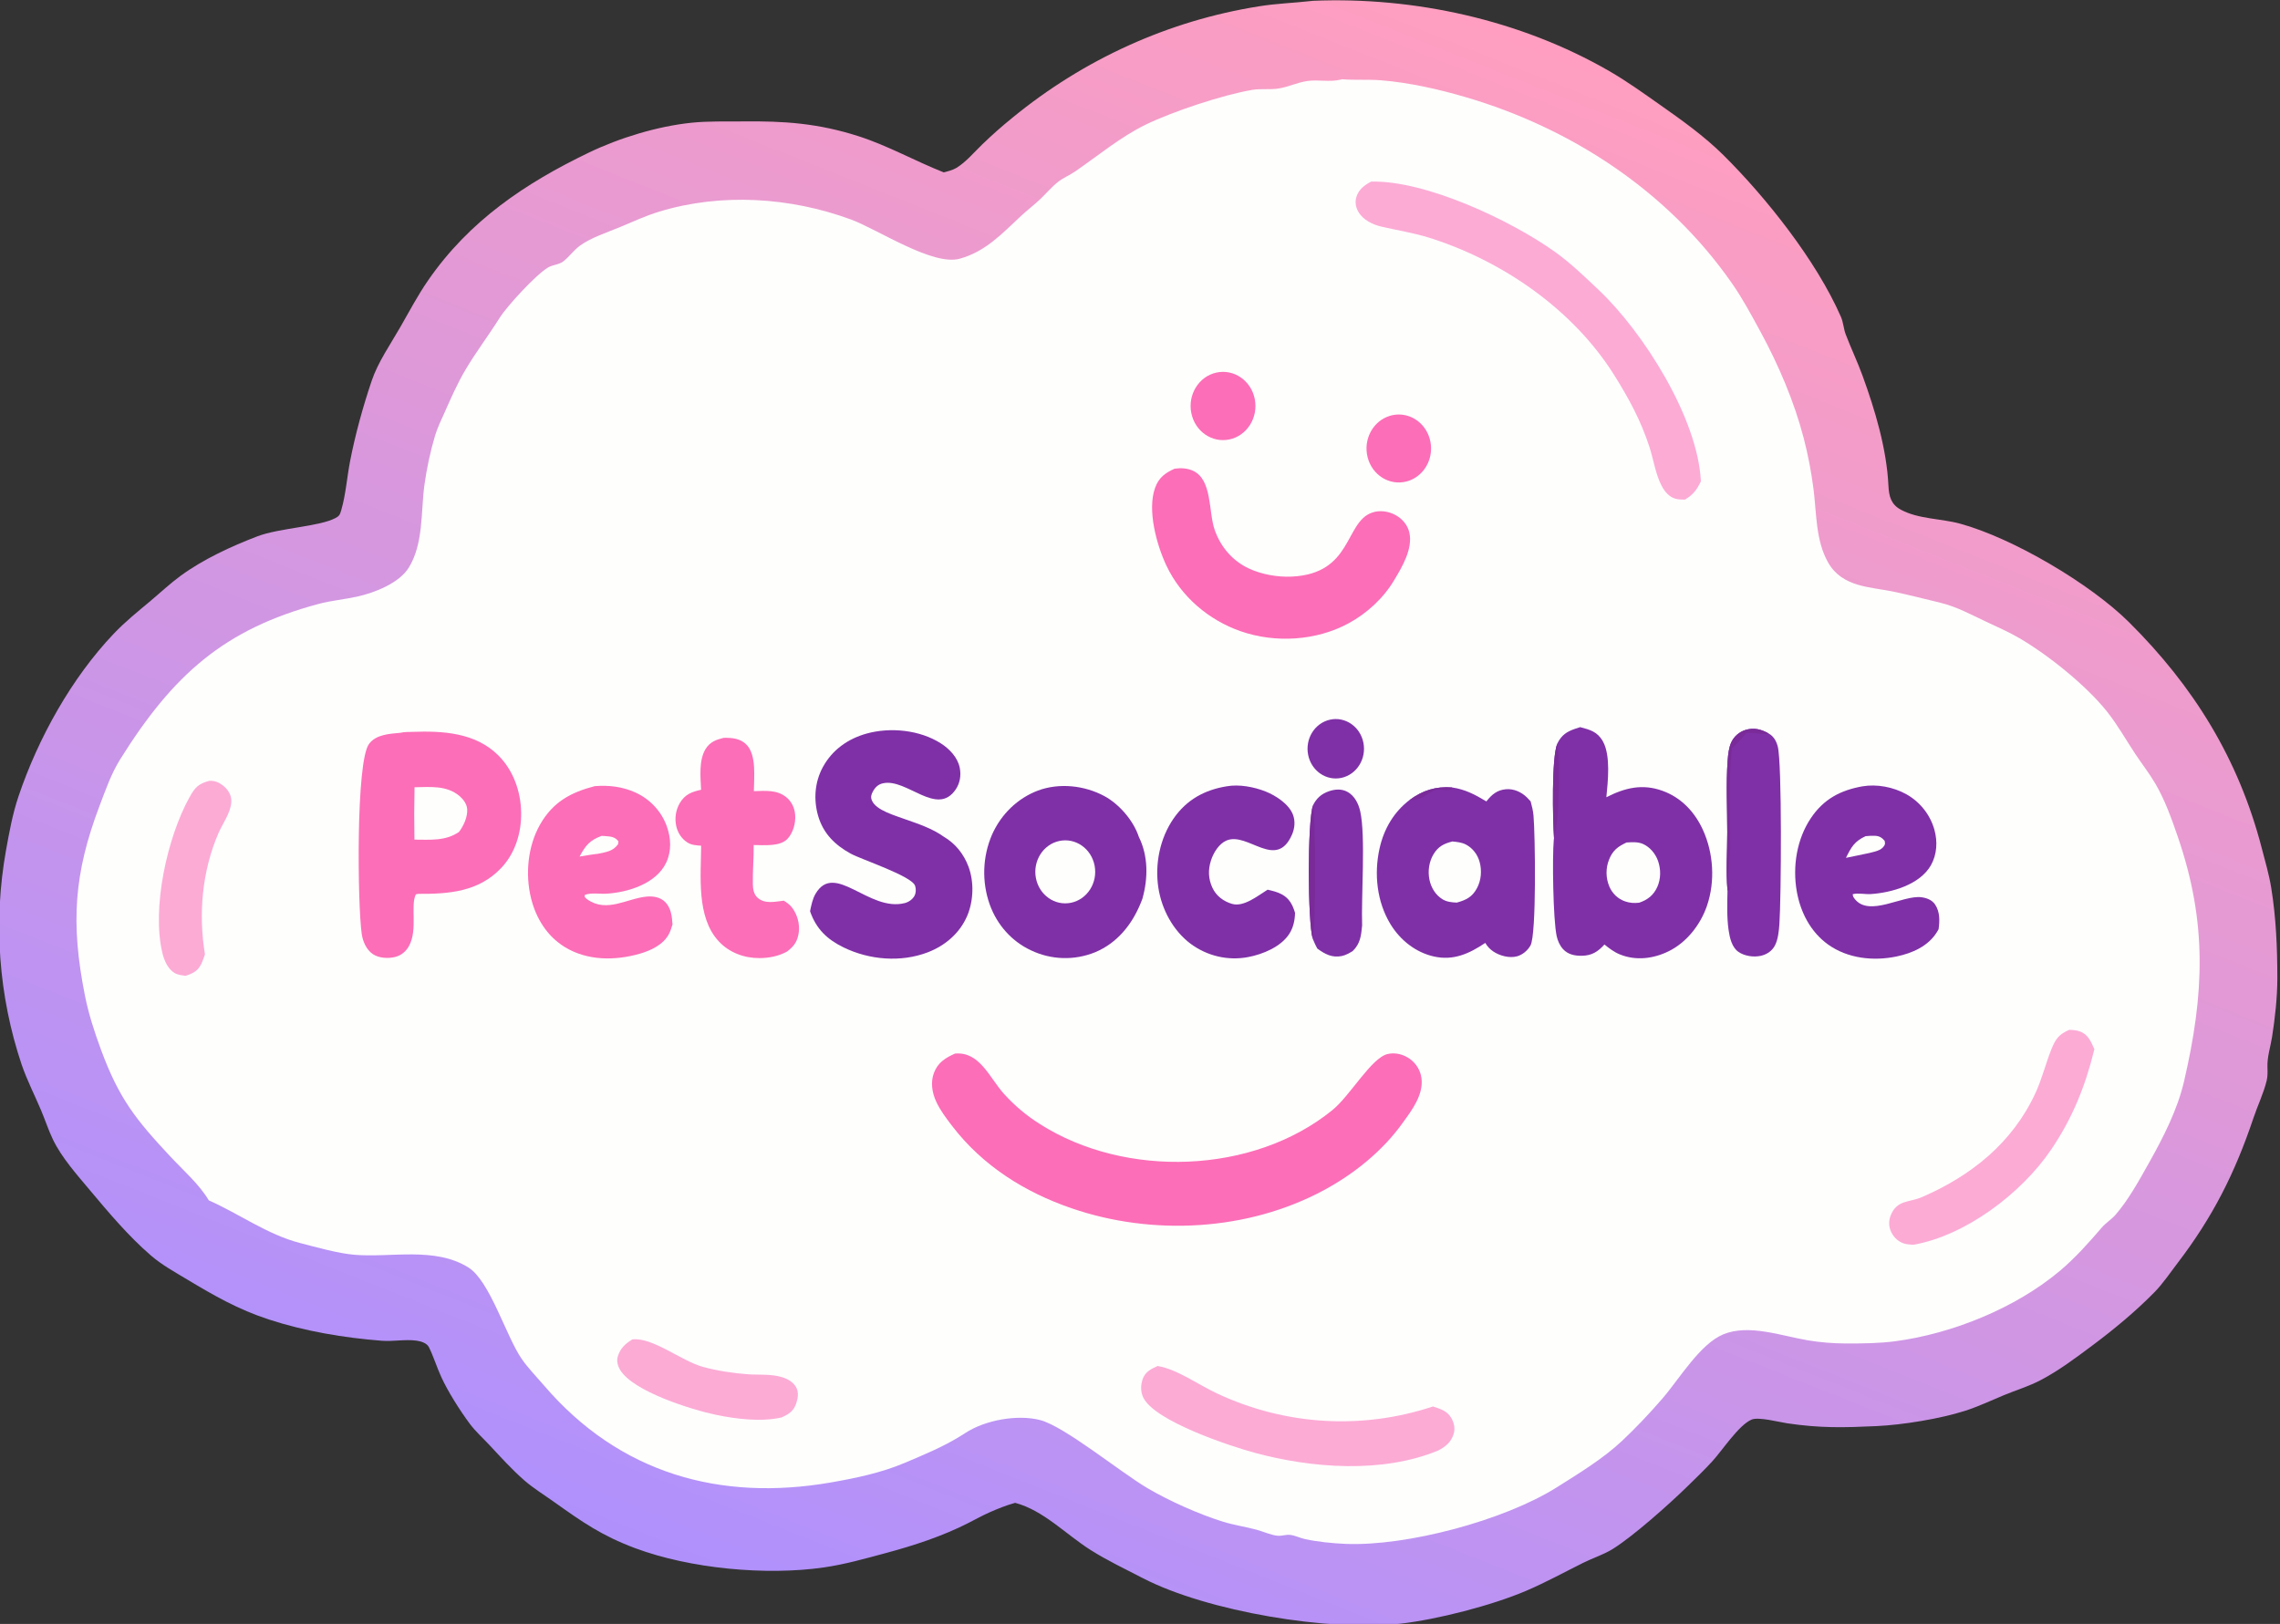 <svg xmlns="http://www.w3.org/2000/svg" xmlns:xlink="http://www.w3.org/1999/xlink" viewBox="388.1 181.06 940.31 669.84"><rect x="388.1" y="181.06" width="940.31" height="669.84" fill="#333333" stroke="none"/><defs><linearGradient id="gradient_0" gradientUnits="userSpaceOnUse" x1="1937.819" y1="346.515" x2="1468.757" y2="1587.17"><stop offset="0" stop-color="#FF9EC0"/><stop offset="1" stop-color="#B091FC"/></linearGradient></defs><path fill="url(#gradient_0)" transform="matrix(0.514 0 0 0.541 3.05176e-05 0)" d="M1807.4 335.411C1807.78 335.37 1808.16 335.303 1808.54 335.288C1889.64 332.089 1974.8 349.702 2046.33 388.901C2060.26 396.534 2073.75 405.755 2086.96 414.584C2104.56 426.346 2122.48 438.445 2137.93 453.002C2172.08 485.191 2212.43 533.362 2232.13 576.196C2234.12 580.51 2234.26 585.271 2236 589.622C2240.24 600.216 2245.38 610.404 2249.49 621.1C2259.49 647.166 2268.86 676.88 2270.27 704.921C2270.69 713.305 2272.45 719.304 2280.24 723.302C2294.33 730.529 2312.65 730.001 2327.85 733.967C2370.09 744.99 2432.04 779.557 2463.46 809.23C2514.8 857.71 2551.12 912.826 2569.84 981.421C2572.53 991.269 2575.65 1001.34 2577.38 1011.4C2581.29 1034.1 2582.33 1057.72 2582.32 1080.72C2582.32 1095.06 2580.44 1111.18 2578.08 1125.34C2576.79 1133.05 2574.08 1140.53 2574.38 1148.42C2574.5 1151.79 2574.62 1155.28 2573.77 1158.58C2571.31 1168.21 2566.45 1177.75 2563.12 1187.18C2548.24 1229.3 2530.33 1262.84 2502.19 1297.8C2496.33 1305.08 2490.4 1313.46 2483.71 1319.94C2468.64 1334.53 2451.17 1348.28 2434.13 1360.37C2420.62 1369.94 2407 1379.72 2392.12 1387.09C2382.82 1391.7 2372.52 1394.64 2362.86 1398.45C2352.63 1402.49 2342.38 1407.1 2331.87 1410.31C2311.74 1416.45 2281.69 1421.09 2260.44 1422.02C2234.02 1423.18 2215.59 1423.6 2189.03 1419.87C2182.49 1418.96 2165.94 1414.74 2160.35 1417.09C2149.9 1421.49 2136.91 1440.66 2128.7 1449.12C2122.2 1455.82 2115.22 1462.19 2108.36 1468.54C2093.95 1481.89 2065.47 1505.99 2049.02 1515.72C2041.8 1519.99 2033.17 1522.56 2025.55 1526.16C2010.26 1533.39 1995.01 1541.35 1979.33 1547.69C1951.71 1558.85 1908.18 1569.43 1879.02 1572.61C1821.94 1578.83 1723.86 1563.39 1672.14 1538C1658.22 1531.16 1643.37 1524.44 1630.11 1516.47C1610.14 1504.47 1592.46 1486.33 1569.58 1480.51C1562.33 1482.37 1555.5 1485.07 1548.6 1487.94C1543.04 1490.33 1537.64 1493.17 1532.19 1495.81C1511.29 1505.94 1488.3 1513.07 1465.83 1518.8C1449.24 1523.04 1433.02 1527.44 1416.01 1529.77C1369.73 1536.11 1308.85 1530.74 1264.66 1515.07C1237.99 1505.62 1222.26 1495.15 1199.17 1479.53C1191.35 1474.24 1182.99 1469.39 1175.72 1463.36C1165.76 1455.09 1157.03 1445.88 1147.99 1436.67C1142.73 1431.31 1136.5 1426 1131.9 1420.11C1124.18 1410.21 1114.39 1395.63 1109.03 1384.39C1105.51 1377.02 1102.99 1369.15 1099.24 1361.89C1097.55 1358.62 1092.64 1357.29 1089.23 1356.85C1080.21 1355.67 1070.55 1357.61 1061.35 1356.93C1031.24 1354.73 999.416 1349.66 970.618 1340.67C946.175 1333.05 927.118 1322.71 905.099 1310.14C895.262 1304.52 884.996 1299.17 876.194 1291.97C858.404 1277.43 842.208 1259.18 827.042 1241.97C816.835 1230.38 804.567 1217.37 797.547 1203.52C793.948 1196.42 791.319 1188.67 788.085 1181.38C782.902 1169.7 776.733 1158.32 772.39 1146.29C753.927 1093.93 749.607 1037.62 759.865 983.051C762.472 969.27 765.181 955.175 769.873 941.935C785.693 897.289 812.663 851.457 846.322 817.849C855.729 808.456 865.694 800.929 876.009 792.702C883.986 786.338 891.658 779.474 900.044 773.65C918.192 761.044 940.67 751.204 961.387 743.666C979.187 737.188 1011.16 736.264 1024.23 729.66C1027.35 728.085 1027.8 727.119 1028.85 723.692C1032.55 711.717 1033.45 698.513 1035.98 686.189C1040.2 665.624 1046.25 644.832 1053.27 625.062C1058.35 610.751 1068.38 597.14 1076.19 584.175C1083.39 572.23 1090.33 559.747 1098.54 548.464C1131.84 502.694 1176.76 474.272 1227.37 451.098C1252.22 439.721 1282.65 430.949 1309.88 428.257C1323.35 426.926 1337.44 427.402 1350.97 427.254C1384.38 426.889 1411.35 428.645 1443.69 438.467C1467.34 445.65 1489.2 457.45 1512.3 466.111C1515.79 465.233 1519.49 464.411 1522.64 462.578C1530.25 458.133 1536.73 450.679 1543.22 444.747C1550.85 437.761 1558.95 430.923 1567.16 424.623C1624.72 379.717 1692.89 350.405 1765.08 339.515C1779.2 337.319 1793.24 336.947 1807.4 335.411Z"/><path fill="#FEFEFD" transform="matrix(0.514 0 0 0.541 3.05176e-05 0)" d="M1832.01 395.12C1842.45 395.891 1852.97 395.115 1863.42 395.918C1885.86 397.641 1909.68 402.766 1931.37 408.825C2015.14 432.223 2092.83 479.875 2144.72 550.671C2153.27 562.34 2160.36 574.907 2167.53 587.442C2181.96 612.652 2194.6 640.621 2202.29 668.716C2205.69 681.125 2208.41 694.527 2210.13 707.275C2212.66 726.028 2211.81 746.794 2221.91 763.593C2233.44 782.757 2256.12 782.044 2275.09 785.919C2287.54 788.462 2299.98 791.455 2312.36 794.334C2325.14 797.305 2336.8 803.383 2348.72 808.708C2357.72 812.731 2366.93 816.551 2375.55 821.341C2398.42 834.04 2428.98 857.298 2445.63 877.184C2454.21 887.431 2460.73 898.609 2468.34 909.508C2473.64 917.109 2479.6 924.292 2484.46 932.191C2492.2 944.751 2497.63 959.259 2502.62 973.121C2526.13 1038.34 2523.79 1092.55 2507.41 1159.38C2502.15 1180.82 2490.74 1202 2479.6 1220.84C2471.75 1234.11 2462.85 1249.63 2452.37 1261.01C2449.1 1264.55 2444.8 1266.95 2441.53 1270.56C2431.08 1282.14 2419.98 1293.97 2407.75 1303.72C2372.01 1332.22 2321.15 1351.59 2275.85 1357.3C2262.96 1358.93 2249.09 1359.05 2236.09 1359.01C2226.07 1358.99 2215.46 1358.18 2205.58 1356.6C2184.73 1353.27 2158.19 1343.97 2137.77 1352.05C2118.94 1359.51 2102.56 1386.01 2088.93 1401C2078.8 1412.13 2067.63 1423.38 2056.4 1433.4C2041.27 1446.89 2021.56 1458.29 2004.13 1468.72C1961.84 1494.02 1883.68 1513.73 1834.75 1511.81C1824.12 1511.39 1812.64 1510.28 1802.21 1508.17C1798.23 1507.36 1794.25 1505.37 1790.25 1504.96C1786.92 1504.61 1783.59 1505.86 1780.32 1505.61C1774.9 1505.19 1768.49 1502.32 1763.08 1500.95C1754.26 1498.73 1745.18 1497.48 1736.44 1494.92C1717.27 1489.28 1693.16 1479.08 1675.69 1469.29C1654.21 1457.25 1609.09 1422.14 1589.59 1417.39C1571.34 1412.94 1545.46 1417.39 1529.59 1427.28L1528.45 1428C1527.31 1428.68 1526.17 1429.33 1525.02 1430C1511.44 1437.96 1495.65 1444.14 1481 1450.04C1462.16 1457.64 1441.69 1461.67 1421.73 1464.97C1333.26 1479.57 1252.19 1458.41 1191.41 1390.87C1185.53 1384.34 1178.8 1377.85 1173.65 1370.76C1161.08 1353.47 1148.17 1311.34 1130.94 1301.1C1103.89 1285.04 1069.15 1293.76 1039.26 1291.37C1026.33 1290.33 1008.52 1285.54 995.638 1282.37C969.604 1275.97 947.099 1260.2 922.61 1249.91C914.884 1237.56 902.152 1227.06 891.877 1216.61C864.093 1188.37 850.589 1172.36 836.136 1135.11C830.804 1121.37 826.136 1107.8 823.12 1093.33C811.727 1038.67 814.333 1000.7 834.973 948.998C839.851 936.78 844.304 924.534 851.57 913.498C894.014 849.039 934.944 814.397 1010.78 795.115C1020.95 792.529 1031.47 791.711 1041.72 789.542C1055.33 786.662 1075.38 779.439 1083.18 767.277C1094.95 748.925 1092.68 725.058 1095.61 704.444C1097.34 692.295 1100.46 678.422 1104.16 666.765C1106.14 660.528 1109.3 654.512 1112.07 648.577C1117.12 637.72 1122.15 626.895 1128.49 616.704C1136.9 603.163 1147.09 590.441 1155.93 577.074C1162.04 567.841 1185.43 543.772 1194.88 538.587C1198.65 536.518 1203.81 536.447 1207.2 533.871C1211.87 530.332 1215.48 525.416 1220.31 522.058C1229.53 515.653 1242.33 511.93 1252.79 507.721C1263.09 503.576 1273.5 499.078 1284.17 495.994C1333.83 481.644 1389.14 485.016 1437.7 501.979C1459.57 509.618 1503.35 537.623 1525.12 531.934C1545.8 526.531 1559 512.882 1574.27 499.345C1579.37 494.83 1584.94 490.874 1589.98 486.297C1594.62 482.085 1599.08 476.995 1604.09 473.3C1608.33 470.176 1613.41 468.243 1617.81 465.358C1636.07 453.399 1654.42 438.912 1674.29 429.726C1695.95 419.709 1736 407.066 1759.69 403.229C1766.82 402.075 1774.2 403.24 1781.27 402.112C1789.06 400.868 1796.41 397.425 1804.27 396.413C1813.16 395.269 1821.35 397.387 1830.35 395.48L1832.01 395.12Z"/><path fill="#FC6EB7" transform="matrix(0.514 0 0 0.541 3.05176e-05 0)" d="M1521.37 1137.97C1541.19 1136.34 1548.83 1156.21 1560.59 1168.66C1569.16 1177.69 1578.93 1185.48 1589.64 1191.82C1658.01 1233.18 1760.68 1230.15 1824.18 1181.04C1838.53 1169.94 1855.49 1141.05 1868.58 1138.28C1874.75 1136.98 1881.22 1138.57 1886.38 1142.11C1891.33 1145.51 1894.8 1150.79 1895.61 1156.78C1897.31 1169.34 1887.9 1181.19 1880.76 1190.5C1864.6 1212.19 1841.41 1229.76 1817.48 1242.03C1756.3 1273.41 1679.81 1277.16 1614.75 1255.89C1577.56 1243.74 1543.49 1223.66 1518.77 1192.85C1514.17 1187.12 1509.43 1181.23 1506.22 1174.58C1502.94 1167.79 1501.58 1159.98 1504.39 1152.78C1507.55 1144.69 1513.85 1141.16 1521.37 1137.97Z"/><path fill="#7F30A7" transform="matrix(0.514 0 0 0.541 3.05176e-05 0)" d="M2022.97 889.087C2030.81 891.073 2036.87 892.525 2041.23 900.031C2047.5 910.803 2045.19 930.456 2043.95 942.53C2058.96 935.296 2072.88 932.063 2089.1 937.663C2103.84 942.753 2114.76 953.503 2121.44 967.444C2129.93 985.142 2131.35 1006.69 2124.7 1025.22C2119.41 1039.97 2108.14 1053.37 2093.83 1060.01C2081.54 1065.71 2067.57 1067.33 2054.74 1062.35C2050.17 1060.58 2046.27 1057.79 2042.43 1054.81C2037.05 1060.41 2032.25 1063.26 2024.33 1063.4C2018.76 1063.5 2013.17 1062.49 2009.17 1058.3C2006.58 1055.57 2004.9 1052 2004.07 1048.35C2001.22 1035.8 2000.49 988.688 2001.76 974.973C2001.8 974.547 2001.89 974.126 2001.95 973.702C2000.93 959.666 1999.92 912.896 2004.51 901.745C2007.85 895.258 2012.04 892.564 2018.9 890.333C2020.25 889.897 2021.61 889.482 2022.97 889.087Z"/><path fill="#7A2B99" transform="matrix(0.514 0 0 0.541 3.05176e-05 0)" d="M2004.51 901.745C2007.17 912.447 2006.28 963.546 2001.95 973.702C2000.93 959.666 1999.92 912.896 2004.51 901.745Z"/><path fill="#FEFEFD" transform="matrix(0.514 0 0 0.541 3.05176e-05 0)" d="M2060.12 977.043C2064.43 976.79 2069.2 976.43 2073.26 978.125C2078.82 980.445 2083.27 985.412 2085.38 990.998C2087.78 997.37 2087.75 1004.87 2084.77 1011.04C2081.67 1017.44 2076.86 1020.84 2070.26 1022.95C2066.25 1023.38 2062.84 1023.19 2058.98 1021.93C2053.38 1020.12 2048.8 1016.04 2046.37 1010.68C2043.45 1004.17 2043.34 996.745 2046.08 990.159C2049.05 982.945 2053.35 980.064 2060.12 977.043Z"/><path fill="#FC6EB7" transform="matrix(0.514 0 0 0.541 3.05176e-05 0)" d="M1076.41 893.386C1079.42 892.684 1082.7 892.799 1085.79 892.691C1109.91 891.85 1136.43 893.099 1154.95 910.661C1166.81 921.911 1172.94 937.959 1173.22 954.176C1173.5 969.655 1168.36 985.268 1157.32 996.367C1139.1 1014.69 1115.13 1016.33 1090.75 1016.19L1088.75 1016.55C1084.14 1025.15 1090.47 1043.41 1083.21 1055.97C1080.78 1060.17 1076.99 1063.09 1072.28 1064.27C1066.67 1065.67 1058.96 1065.28 1054.03 1062.01C1049.05 1058.71 1046.19 1052.58 1045.31 1046.82C1041.93 1024.69 1040.53 915.332 1051.16 901.875C1056.97 894.518 1067.84 894.179 1076.41 893.386Z"/><path fill="#FEFEFD" transform="matrix(0.514 0 0 0.541 3.05176e-05 0)" d="M1087.67 934.917C1100 934.761 1113.43 933.275 1123.75 941.601C1126.72 944 1129.64 947.645 1129.92 951.608C1130.33 957.624 1126.99 964.496 1123.3 969.022C1112.3 976.119 1100.11 974.851 1087.59 974.858C1087.33 961.545 1087.36 948.229 1087.67 934.917Z"/><path fill="#7F30A7" transform="matrix(0.514 0 0 0.541 3.05176e-05 0)" d="M1405.02 1029.44C1406.04 1024.86 1406.95 1020.14 1409.46 1016.1C1424.88 991.296 1452.27 1030.22 1481.04 1023.23C1484.03 1022.5 1487.21 1020.49 1488.77 1017.77C1490.07 1015.5 1490.15 1012.6 1489.32 1010.1C1486.82 1002.6 1446.4 990.093 1437.61 985.513C1425.22 979.064 1415.52 970.252 1411.41 956.427C1407.74 944.065 1408.82 930.951 1415.22 919.686C1422.85 906.247 1435.66 897.878 1450.4 893.989C1469.31 889.001 1492.9 891.157 1509.81 901.358C1516.67 905.496 1523.51 912.055 1525.16 920.21C1526.32 925.962 1525.31 931.773 1521.9 936.573C1506.85 957.699 1482.67 927.917 1463.56 931.888C1459.71 932.688 1457.26 934.923 1455.37 938.276C1454.1 940.554 1453.52 942.349 1454.6 944.896C1457.87 952.629 1473.91 956.614 1481.3 959.3C1491.87 962.818 1503.09 966.317 1512.35 972.647C1521.53 977.743 1528.36 985.76 1532.17 995.518C1536.69 1007.09 1536.2 1021.48 1531.19 1032.79C1525.19 1046.31 1513.25 1055.74 1499.57 1060.74C1478 1068.62 1452.56 1066.61 1431.89 1057.01C1418.91 1050.98 1410 1043.12 1405.02 1029.44Z"/><path fill="#7F30A7" transform="matrix(0.514 0 0 0.541 3.05176e-05 0)" d="M1886.01 944.661C1896.59 937.235 1907.26 934.097 1920.19 935.069C1930.78 936.562 1938.54 940.497 1947.69 945.712C1952.02 940.426 1956.39 936.975 1963.47 936.427C1969.65 935.948 1975.7 938.494 1980.18 942.634C1981.23 943.591 1982.23 944.597 1983.18 945.648C1984.23 949.264 1985.15 952.806 1985.5 956.572C1986.82 970.386 1988.03 1047.2 1983.07 1055.55C1980.76 1059.45 1976.66 1062.7 1972.25 1063.83C1966.11 1065.4 1958.34 1063.43 1953.11 1060.05C1950.59 1058.43 1948.34 1056.17 1946.8 1053.6C1933.8 1061.89 1921.22 1067.28 1905.54 1063.94C1891.09 1060.86 1878.63 1051.64 1870.71 1039.28C1859.85 1022.33 1857.43 1001.05 1861.95 981.651C1865.45 966.624 1873.45 953.774 1886.01 944.661Z"/><path fill="#7A2B99" transform="matrix(0.514 0 0 0.541 3.05176e-05 0)" d="M1886.01 944.661C1896.59 937.235 1907.26 934.097 1920.19 935.069L1919.37 936.717C1915.13 937.974 1910.71 935.898 1906.88 937.099C1899.56 939.393 1896.73 944.858 1887.92 944.634C1887.28 944.618 1886.64 944.652 1886.01 944.661Z"/><path fill="#FEFEFD" transform="matrix(0.514 0 0 0.541 3.05176e-05 0)" d="M1920.41 976.258C1924.16 976.632 1927.9 976.903 1931.32 978.621C1936.65 981.32 1940.61 986.122 1942.25 991.868C1944.17 998.412 1943.53 1005.74 1940.22 1011.72C1936.35 1018.7 1931.29 1020.93 1923.93 1022.87C1919.89 1022.68 1915.9 1022.35 1912.34 1020.25C1906.94 1017.05 1903.35 1011.56 1902.02 1005.48C1900.56 998.824 1901.66 991.582 1905.37 985.829C1909.16 979.937 1913.81 977.843 1920.41 976.258Z"/><path fill="#7F30A7" transform="matrix(0.514 0 0 0.541 3.05176e-05 0)" d="M1671.63 1020.1C1671.26 1021.04 1670.87 1021.98 1670.47 1022.9C1663.25 1039.91 1651.22 1053.78 1633.78 1060.71C1617.06 1067.16 1598.45 1066.61 1582.14 1059.19C1566.9 1052.43 1555.01 1039.83 1549.15 1024.22C1542.71 1006.93 1543.39 987.796 1551.05 971.012C1558.38 955.353 1571.65 943.264 1587.92 937.427C1605.03 931.415 1625.29 933.474 1641.34 941.741C1653.02 947.758 1664.53 960.306 1668.83 972.767C1676.4 987.275 1676.29 1004.19 1671.79 1019.59C1671.74 1019.76 1671.68 1019.93 1671.63 1020.1Z"/><path fill="#FEFEFD" transform="matrix(0.514 0 0 0.541 3.05176e-05 0)" d="M1605.04 975.872C1618.08 973.247 1630.76 981.705 1633.35 994.743C1635.94 1007.78 1627.44 1020.44 1614.39 1022.99C1601.4 1025.53 1588.8 1017.08 1586.23 1004.09C1583.65 991.108 1592.07 978.486 1605.04 975.872Z"/><path fill="#FC6EB7" transform="matrix(0.514 0 0 0.541 3.05176e-05 0)" d="M1697.53 692.037C1702.51 691.395 1707.59 691.564 1712.28 693.606C1727.91 700.424 1724.57 724.91 1729.7 738.75C1734.6 751.96 1744.24 762.421 1757.14 768.134C1767.47 772.707 1780.24 774.803 1791.49 774.31C1840.26 772.176 1833.91 733.095 1855.7 725.607C1862.04 723.428 1869.25 724.42 1875.1 727.547C1880.19 730.269 1884.41 734.847 1885.83 740.538C1888.9 752.854 1880.09 766.935 1873.8 776.848C1865.19 790.748 1851.76 802.355 1837.3 809.829C1811.19 823.333 1778.26 825.159 1750.48 815.948C1725.21 807.57 1702.79 789.854 1690.87 765.757C1683.16 750.167 1675.43 723.76 1681.83 706.71C1684.81 698.784 1690.02 695.23 1697.53 692.037Z"/><path fill="#FCABD5" transform="matrix(0.514 0 0 0.541 3.05176e-05 0)" d="M1855.23 473.14C1898.97 472.074 1967.46 502.732 2002.9 526.828C2015.18 535.179 2027.22 546.196 2038.26 556.154C2073.44 587.902 2117.37 653.262 2119.79 701.693C2116.33 708.413 2113.73 711.71 2107.01 715.618C2104.61 715.561 2102.06 715.577 2099.71 715.008C2094.39 713.718 2090.97 709.787 2088.37 705.176C2083.45 696.447 2081.8 685.08 2078.54 675.537C2071.69 655.474 2062.23 638.909 2050.64 621.251C2017.14 570.17 1959.82 533.274 1901.94 515.969C1889.39 512.216 1876.59 510.348 1863.84 507.558C1856.58 505.971 1848.65 502.504 1844.75 495.805C1842.87 492.568 1842.19 488.761 1843.29 485.142C1845.13 479.066 1849.87 475.864 1855.23 473.14Z"/><path fill="#FC6EB7" transform="matrix(0.514 0 0 0.541 3.05176e-05 0)" d="M1232.27 934.069C1243.63 933.222 1254.45 934.422 1264.99 938.956C1276.31 943.824 1285.72 953.074 1290.08 964.684C1293.47 973.692 1293.99 983.485 1289.66 992.278C1281.65 1008.52 1258.74 1015.07 1241.86 1016.06C1236.13 1016.39 1229.86 1015.14 1224.37 1016.93L1224.16 1018.42C1224.97 1019.37 1225.07 1019.59 1226.26 1020.39C1241.97 1031 1258.35 1019.52 1274.2 1018.26C1279.31 1017.86 1284.87 1018.73 1288.73 1022.37C1293.49 1026.85 1294.28 1033.39 1294.65 1039.56C1293.92 1041.91 1293.09 1044.33 1291.95 1046.52C1287.54 1054.93 1277.05 1059.49 1268.32 1061.86C1248.54 1067.23 1226.38 1067.3 1208.26 1056.76C1194.19 1048.59 1185.18 1035.06 1181.14 1019.47C1176.38 1001.09 1178.55 979.826 1188.36 963.397C1198.73 946.029 1213.25 938.78 1232.27 934.069Z"/><path fill="#FEFEFD" transform="matrix(0.514 0 0 0.541 3.05176e-05 0)" d="M1237.77 971.986C1238.72 972.001 1239.67 972.053 1240.62 972.136C1245.04 972.524 1248.27 972.521 1251.28 976.118L1250.95 978.429C1246.6 983.951 1241.41 984.268 1234.91 985.636C1229.96 986.145 1225.03 987.009 1220.11 987.742C1225.11 978.911 1228.32 975.398 1237.77 971.986Z"/><path fill="#7F30A7" transform="matrix(0.514 0 0 0.541 3.05176e-05 0)" d="M2249.39 934.219C2261.07 932.352 2274.15 934.722 2284.6 940.22C2295.31 945.862 2303.71 955.588 2307.15 967.272C2309.8 976.281 2309.25 986.038 2304.45 994.234C2295.61 1009.31 2272.42 1015.39 2256.03 1016.36C2251.44 1016.63 2245.96 1015.36 2241.62 1016.46C2241.69 1018.04 2242.23 1018.85 2243.21 1020.04C2254.89 1034.24 2281.68 1016.96 2296.75 1018.78C2300.92 1019.29 2305.36 1020.83 2307.82 1024.45C2311.67 1030.12 2311.45 1036.73 2310.52 1043.16C2310.15 1043.81 2309.77 1044.45 2309.37 1045.08C2302.28 1056.17 2289.32 1061.44 2276.9 1063.92C2258.38 1067.62 2237.58 1065.59 2221.7 1054.71C2208.01 1045.33 2199.77 1030.57 2196.76 1014.44C2193.21 995.363 2196.73 974.512 2208.01 958.511C2218.38 943.786 2232.01 937.183 2249.39 934.219Z"/><path fill="#FEFEFD" transform="matrix(0.514 0 0 0.541 3.05176e-05 0)" d="M2251.97 972.212C2254.55 971.965 2257.16 971.806 2259.76 971.951C2263.13 972.139 2265.03 973.351 2267.26 975.776C2267.49 977.455 2267.9 977.914 2266.93 979.46C2264.49 983.379 2258.8 984.032 2254.63 985.116L2236.18 988.748C2240.59 980.353 2243.04 976.134 2251.97 972.212Z"/><path fill="#FC6EB7" transform="matrix(0.514 0 0 0.541 3.05176e-05 0)" d="M1335.66 897.246C1342.26 897.114 1349.27 897.644 1354.19 902.603C1362.18 910.66 1359.99 927.39 1359.95 937.899C1368.95 937.66 1378.58 936.653 1386.12 942.638C1390.26 945.917 1392.65 950.667 1393.08 955.91C1393.59 962.207 1391.51 969.389 1387.13 974.044C1381.16 980.401 1367.89 978.964 1359.78 978.982C1359.93 988.913 1358.92 998.824 1359.11 1008.7C1359.19 1012.6 1359.86 1016.63 1363.05 1019.26C1368.96 1024.14 1377 1022.13 1383.96 1021.39C1386.49 1022.9 1389.03 1024.62 1390.85 1026.99C1394.8 1032.11 1396.88 1039.15 1395.97 1045.58C1394.99 1052.52 1392.07 1056.24 1386.52 1060.21C1379.76 1063.71 1372.05 1065.16 1364.47 1065.18C1352.22 1065.21 1340.05 1061.05 1331.46 1052.07C1313.86 1033.69 1317.44 1002.9 1317.65 979.486C1313.81 979.217 1309.92 979.049 1306.55 976.982C1302.05 974.209 1298.86 969.75 1297.68 964.603C1296.26 958.609 1297.26 952.296 1300.47 947.038C1304.77 940.153 1310.16 938.456 1317.6 936.823C1317.09 927.117 1315.69 914.244 1321.23 905.7C1324.72 900.339 1329.72 898.631 1335.66 897.246Z"/><path fill="#7F30A7" transform="matrix(0.514 0 0 0.541 3.05176e-05 0)" d="M1739.25 934.207C1749.21 932.48 1761.27 934.633 1770.63 938.185C1778.63 941.223 1789.14 947.615 1792.46 955.769C1794.44 960.622 1793.94 966.137 1791.8 970.845C1779.13 998.8 1756.04 968.4 1739.01 975.601C1733.02 978.135 1728.71 984.821 1726.69 990.767C1724.28 997.88 1724.55 1004.85 1727.88 1011.59C1730.99 1017.9 1736.91 1021.99 1743.63 1023.84C1753.07 1026.45 1764.33 1017.59 1772.15 1013.02C1776.1 1013.91 1780.1 1014.75 1783.71 1016.65C1789.63 1019.78 1792.2 1024.48 1794.16 1030.66C1794.04 1036.4 1792.78 1041.9 1789.53 1046.71C1782.8 1056.67 1767.99 1062.38 1756.5 1064.4C1740.31 1067.33 1723.63 1063.63 1710.2 1054.13C1696.43 1044.23 1687.23 1028.3 1684.51 1011.66C1681.54 993.446 1685.77 973.776 1696.67 958.798C1707.21 944.297 1721.79 936.901 1739.25 934.207Z"/><path fill="#FCABD5" transform="matrix(0.514 0 0 0.541 3.05176e-05 0)" d="M1683.92 1376.18C1700.07 1378.82 1716.6 1390.55 1731.75 1397.18C1786.31 1421.47 1847.86 1424.98 1904.82 1407.05C1910.62 1408.87 1916.15 1410.28 1919.54 1415.81C1921.76 1419.43 1922.76 1423.71 1921.47 1427.84C1919.45 1434.32 1914.82 1437.75 1909.01 1440.63C1864.2 1458.25 1807.63 1454.14 1761.89 1442.37C1741.34 1437.08 1682.32 1418.4 1672.59 1400.62C1670.11 1396.09 1670.19 1390.8 1671.96 1386.02C1673.99 1380.53 1678.9 1378.32 1683.92 1376.18Z"/><path fill="#FCABD5" transform="matrix(0.514 0 0 0.541 3.05176e-05 0)" d="M2415.39 1119.87C2418.31 1119.92 2421.07 1120.15 2423.86 1121.09C2430.41 1123.27 2432.86 1128.84 2435.52 1134.62C2428.3 1162.91 2417.81 1187.47 2400.79 1211.27C2376.64 1245.06 2331.7 1276.88 2290.24 1283.76C2287.91 1283.6 2285.48 1283.49 2283.21 1282.91C2278.57 1281.7 2274.61 1278.25 2272.47 1273.99C2270.54 1270.13 2270.36 1265.63 2271.97 1261.62C2276.97 1249.36 2286.94 1251.59 2297.11 1247.43C2336.02 1231.48 2369.83 1206.32 2388.43 1167.67C2393.54 1157.06 2396.38 1145.86 2400.87 1135.07C2404.33 1126.75 2407.04 1123.33 2415.39 1119.87Z"/><path fill="#7F30A7" transform="matrix(0.514 0 0 0.541 3.05176e-05 0)" d="M2141.15 1013.6C2139.79 999.232 2140.96 983.744 2140.96 969.267C2140.97 951.212 2139.86 932.453 2141.27 914.475C2141.62 909.998 2142.18 904.751 2144.16 900.696C2146.39 896.121 2150.66 892.674 2155.51 891.243C2162.26 889.253 2168.21 890.658 2174.23 893.944C2178.13 896.097 2180.19 899.411 2181.43 903.663C2184.98 915.895 2184.25 1019.31 2182.79 1039.25C2182.42 1044.39 2181.71 1051.1 2179.16 1055.63C2176.74 1059.94 2172.54 1062.47 2167.78 1063.46C2162.08 1064.65 2154.67 1063.64 2149.78 1060.33C2144.58 1056.81 2142.89 1049.51 2142.01 1043.71C2140.55 1034.13 2140.96 1023.31 2141.15 1013.6Z"/><path fill="#7A2B99" transform="matrix(0.514 0 0 0.541 3.05176e-05 0)" d="M2141.15 1013.6C2139.79 999.232 2140.96 983.744 2140.96 969.267C2140.97 951.212 2139.86 932.453 2141.27 914.475C2141.62 909.998 2142.18 904.751 2144.16 900.696C2146.39 896.121 2150.66 892.674 2155.51 891.243C2162.26 889.253 2168.21 890.658 2174.23 893.944C2169.13 895.225 2161.92 892.984 2156.27 893.561C2152.64 897.5 2149.12 901.848 2144.79 905.04C2141.65 930.062 2143.58 956.31 2143.29 981.545C2143.19 989.536 2141.46 998.597 2141.9 1006.33C2142.02 1008.42 2142.73 1010.57 2143.29 1012.57C2141.83 1013.77 2142.59 1013.56 2141.15 1013.6Z"/><path fill="#7F30A7" transform="matrix(0.514 0 0 0.541 3.05176e-05 0)" d="M1808.54 948.721C1811.36 943.26 1815.33 939.978 1821.2 938.016C1826.21 936.342 1831.63 935.95 1836.41 938.528C1841.93 941.498 1845.03 947.311 1846.45 953.221C1850.9 971.826 1847.18 1018.7 1847.99 1040.34C1847.18 1048.2 1846.53 1054.16 1840.39 1059.85C1837.6 1061.4 1834.82 1062.99 1831.65 1063.6C1823.94 1065.1 1818.24 1062.19 1812.1 1057.98C1810.61 1055.53 1809.48 1052.96 1808.31 1050.34C1804.33 1037.56 1803.99 961.467 1808.54 948.721Z"/><path fill="#7A2B99" transform="matrix(0.514 0 0 0.541 3.05176e-05 0)" d="M1808.54 948.721C1810.79 958.203 1811.05 1042.39 1808.31 1050.34C1804.33 1037.56 1803.99 961.467 1808.54 948.721Z"/><path fill="#FCABD5" transform="matrix(0.514 0 0 0.541 3.05176e-05 0)" d="M923.032 930.021C926.943 929.821 930.256 930.949 933.434 933.19C937.784 936.258 941.09 940.816 940.657 946.346C939.999 954.737 933.71 962.522 930.299 970.027C917.238 998.766 914.153 1031.4 919.517 1062.29C918.645 1064.67 917.811 1067.2 916.664 1069.46C913.78 1075.14 909.825 1076.86 903.967 1078.68C901.032 1078.29 897.841 1078.03 895.213 1076.57C889.83 1073.57 886.835 1067.12 885.38 1061.39C876.626 1026.93 889.316 972.925 907.159 942.444C911.661 934.753 914.489 932.188 923.032 930.021Z"/><path fill="#FCABD5" transform="matrix(0.514 0 0 0.541 3.05176e-05 0)" d="M1262.44 1355.92C1278.49 1354.01 1301.97 1372.42 1319.08 1376.86C1330.38 1379.79 1343.44 1381.7 1355.06 1382.48C1364.06 1383.09 1373.69 1382.16 1382.41 1384.66C1387.08 1386 1392.15 1388.62 1394.29 1393.23C1396.04 1397.02 1395.17 1401.33 1393.78 1405.1C1391.7 1410.72 1387.63 1413.03 1382.41 1415.35C1366.24 1418.99 1345.78 1416.64 1329.56 1413.41C1310.88 1409.71 1263.08 1395.83 1252.56 1379.05C1250.75 1376.17 1249.68 1372.52 1250.68 1369.16C1252.58 1362.79 1256.91 1359.1 1262.44 1355.92Z"/><path fill="#FC6EB7" transform="matrix(0.514 0 0 0.541 3.05176e-05 0)" d="M1730.94 618.782C1745.06 615.765 1758.93 624.82 1761.85 638.957C1764.77 653.093 1755.62 666.905 1741.47 669.731C1727.45 672.53 1713.79 663.488 1710.9 649.485C1708.01 635.482 1716.96 621.769 1730.94 618.782Z"/><path fill="#FC6EB7" transform="matrix(0.514 0 0 0.541 3.05176e-05 0)" d="M1870.23 651.744C1879.23 649.149 1888.93 651.618 1895.6 658.2C1902.26 664.783 1904.86 674.453 1902.37 683.487C1899.89 692.521 1892.72 699.51 1883.63 701.764C1869.93 705.158 1856.04 696.96 1852.39 683.33C1848.74 669.699 1856.67 655.654 1870.23 651.744Z"/><path fill="#7F30A7" transform="matrix(0.514 0 0 0.541 3.05176e-05 0)" d="M1822.16 883.407C1834.4 880.819 1846.42 888.648 1849 900.892C1851.59 913.136 1843.75 925.155 1831.51 927.733C1819.27 930.31 1807.26 922.482 1804.68 910.245C1802.1 898.008 1809.92 885.994 1822.16 883.407Z"/></svg>
